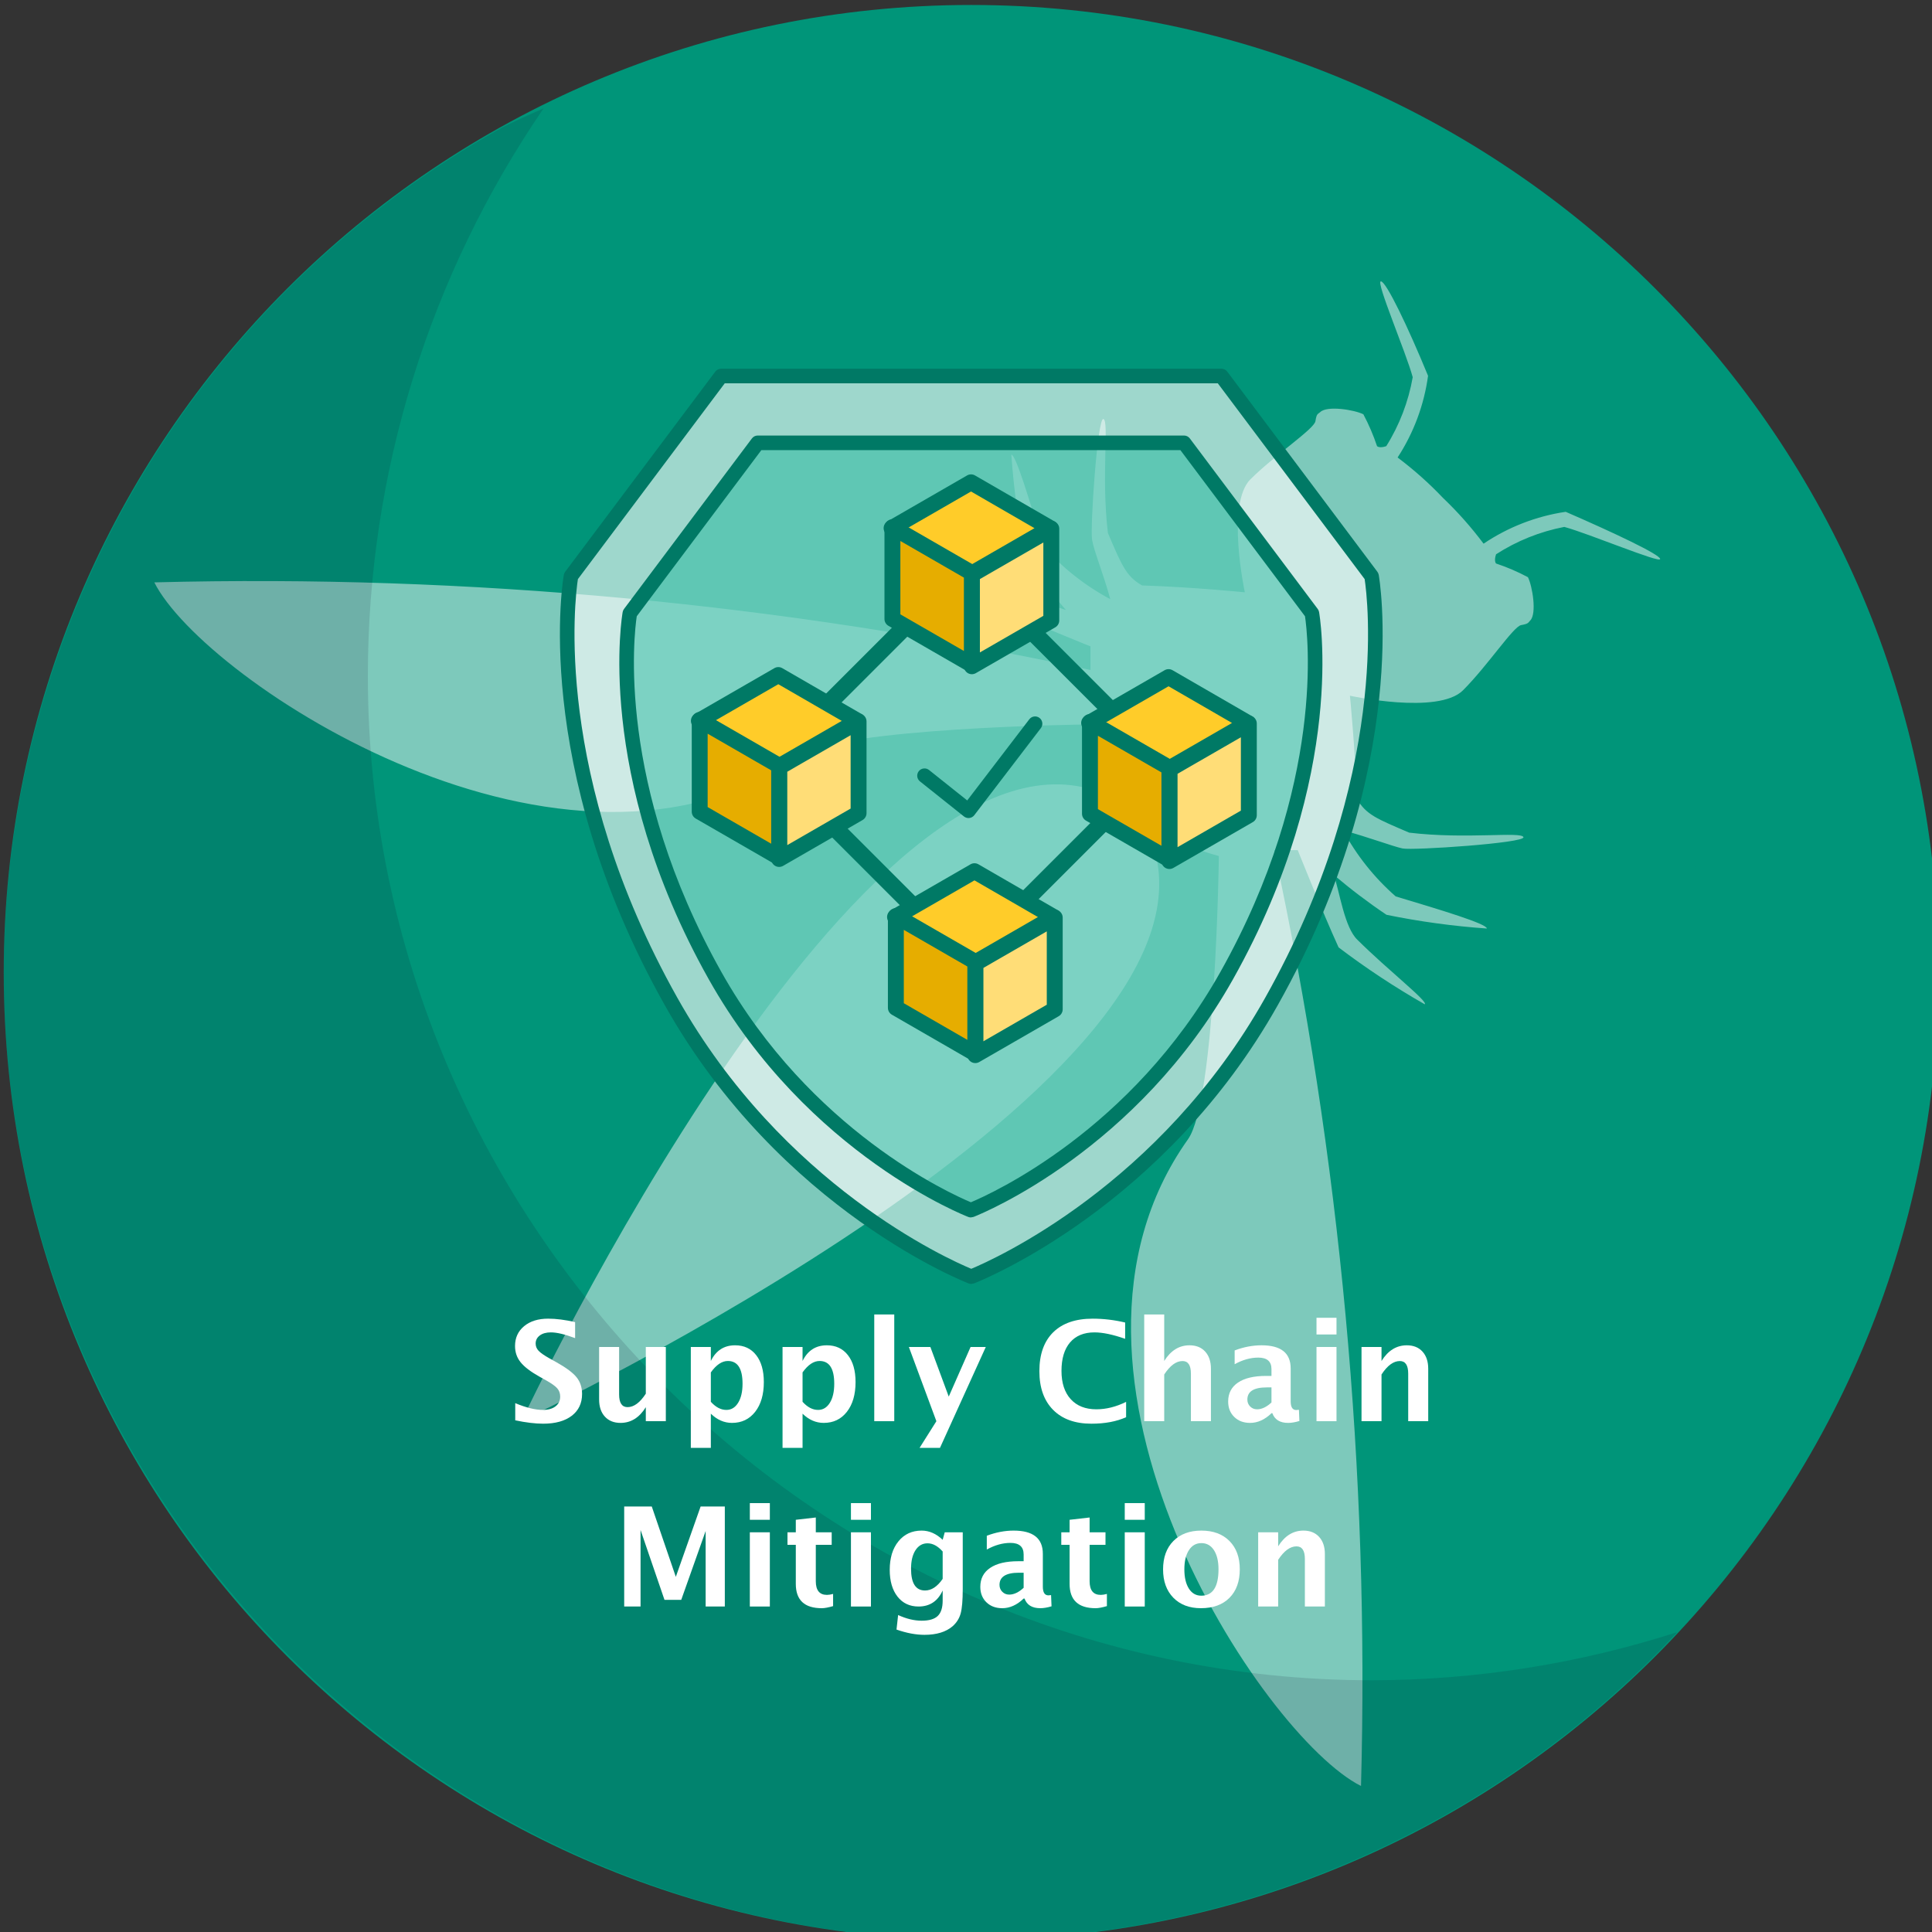 <?xml version="1.0" encoding="UTF-8" standalone="no"?>
<!-- Created with Inkscape (http://www.inkscape.org/) -->

<svg
   width="19.335mm"
   height="19.335mm"
   viewBox="0 0 19.335 19.335"
   version="1.1"
   id="svg4331"
   inkscape:version="1.1.1 (c3084ef, 2021-09-22)"
   sodipodi:docname="Mitigation.svg"
   xmlns:inkscape="http://www.inkscape.org/namespaces/inkscape"
   xmlns:sodipodi="http://sodipodi.sourceforge.net/DTD/sodipodi-0.dtd"
   xmlns="http://www.w3.org/2000/svg"
   xmlns:svg="http://www.w3.org/2000/svg">
  <rect x="0" y="0" width="19.335" height="19.335" fill="#333333" stroke="none"/>
  <sodipodi:namedview
     id="namedview4333"
     pagecolor="#ffffff"
     bordercolor="#666666"
     borderopacity="1.0"
     inkscape:pageshadow="2"
     inkscape:pageopacity="0.0"
     inkscape:pagecheckerboard="0"
     inkscape:document-units="mm"
     showgrid="false"
     inkscape:zoom="5.623064"
     inkscape:cx="48.99464"
     inkscape:cy="43.125954"
     inkscape:window-width="1312"
     inkscape:window-height="715"
     inkscape:window-x="11"
     inkscape:window-y="37"
     inkscape:window-maximized="0"
     inkscape:current-layer="circle129-7" />
  <defs
     id="defs4328">
    <clipPath
       id="_clip1">
      <rect
         x="20.217"
         y="84.894"
         width="30"
         height="25.981"
         id="rect4032" />
    </clipPath>
    <clipPath
       id="_clip2">
      <rect
         x="20.217"
         y="84.894"
         width="30"
         height="25.981"
         id="rect4049" />
    </clipPath>
  </defs>
  <g
     inkscape:label="Layer 1"
     inkscape:groupmode="layer"
     id="layer1"
     transform="translate(-115.403,-57.389)">
    <g
       transform="matrix(0.265,0,0,0.265,91.906,26.063)"
       id="g3496"
       style="clip-rule:evenodd;fill-rule:evenodd;stroke-linejoin:round;stroke-miterlimit:2">
      <g
         id="Mitigation"
         transform="translate(88.808,118.399)">
        <rect
           x="0"
           y="0"
           width="73.077"
           height="73.077"
           style="fill:none"
           id="rect3310" />
        <g
           id="button"
           transform="translate(-215.713,-286.28)">
          <g
             id="background"
             transform="translate(215.713,286.28)">
            <g
               id="circle129-7"
               transform="translate(-215.713,-286.28)">
              <ellipse
                 cx="252.251"
                 cy="322.818"
                 style="fill:#009579;fill-opacity:1;stroke:#800000"
                 id="ellipse3312"
                 rx="32.081"
                 ry="32.08" />
            </g>
            <g
               transform="translate(-215.713,-286.28)"
               id="g3317">
              <path
                 d="m 252.251,286.28 c -20.165,0 -36.537,16.372 -36.537,36.538 0,20.166 16.372,36.538 36.537,36.538 20.166,0 36.537,-16.372 36.537,-36.538 0,-20.166 -16.371,-36.538 -36.537,-36.538 z m 0,8.915 c 15.245,0 27.622,12.378 27.622,27.623 0,15.246 -12.377,27.623 -27.622,27.623 -15.245,0 -27.622,-12.377 -27.622,-27.623 0,-15.245 12.377,-27.623 27.622,-27.623 z"
                 style="fill:#009579"
                 id="path3315" />
            </g>
            <g
               id="path131-3"
               transform="translate(-246.356,-406.822)">
              <path
                 d="m 300.718,425.445 c 0.555,0.53 1.065,1.106 1.525,1.721 0.931,-0.627 1.991,-1.039 3.102,-1.203 1.784,0.775 3.567,1.613 3.567,1.783 0,0.169 -2.675,-0.954 -3.62,-1.213 -0.917,0.176 -1.792,0.527 -2.577,1.034 -0.089,0.259 0,0.348 0,0.348 0.415,0.138 0.818,0.311 1.204,0.517 0.169,0.339 0.339,1.373 0.089,1.632 -0.089,0.089 -0.054,0.125 -0.348,0.178 -0.294,0.054 -1.257,1.525 -2.193,2.461 -0.937,0.936 -4.271,0.205 -4.271,0.205 0,0 0.196,1.944 0.258,3.879 0.339,0.615 0.776,0.775 1.98,1.292 2.157,0.259 4.235,-0.053 4.315,0.17 0.08,0.223 -4.19,0.508 -4.565,0.428 -0.374,-0.08 -1.293,-0.428 -2.247,-0.687 0.507,0.945 1.181,1.791 1.988,2.497 1.721,0.517 3.442,1.034 3.442,1.213 -1.273,-0.089 -2.539,-0.262 -3.789,-0.518 -0.691,-0.464 -1.354,-0.967 -1.989,-1.506 0.223,0.659 0.402,1.988 0.892,2.452 1.168,1.159 2.675,2.327 2.541,2.434 -1.13,-0.645 -2.218,-1.363 -3.254,-2.149 -0.615,-1.346 -1.543,-3.674 -1.543,-3.674 h -0.891 c 2.5,11.608 3.602,23.474 3.281,35.344 -3.718,-1.863 -12.813,-15.585 -6.536,-24.421 1.052,-1.471 1.168,-10.7 1.168,-10.7 -0.723,-0.187 -1.413,-0.488 -2.042,-0.891 -0.195,0.05 -0.395,0.077 -0.597,0.08 3.95,9.068 -23.69,22.139 -23.69,22.139 0,0 12.991,-27.605 22.058,-23.646 0.002,-0.205 0.029,-0.408 0.081,-0.606 -0.404,-0.629 -0.705,-1.318 -0.892,-2.042 0,0 -9.21,0.116 -10.699,1.168 -8.836,6.241 -22.558,-2.818 -24.422,-6.536 11.874,-0.307 23.742,0.803 35.353,3.308 v -0.891 c 0,0 -2.327,-0.936 -3.674,-1.552 -0.786,-1.036 -1.504,-2.124 -2.148,-3.254 0.106,-0.134 1.275,1.373 2.434,2.541 0.463,0.464 1.783,0.642 2.461,0.892 -0.545,-0.632 -1.051,-1.296 -1.516,-1.989 -0.273,-1.278 -0.455,-2.574 -0.544,-3.878 0.169,0 0.687,1.721 1.204,3.45 0.716,0.816 1.574,1.495 2.532,2.006 -0.259,-0.954 -0.606,-1.783 -0.687,-2.237 -0.08,-0.455 0.206,-4.646 0.428,-4.566 0.223,0.081 -0.089,2.149 0.17,4.307 0.517,1.204 0.686,1.641 1.293,1.979 1.934,0.063 3.878,0.259 3.878,0.259 0,0 -0.722,-3.344 0.214,-4.271 0.936,-0.927 2.408,-1.899 2.452,-2.193 0.045,-0.295 0.089,-0.259 0.178,-0.339 0.259,-0.259 1.293,-0.089 1.632,0.08 0.205,0.387 0.378,0.789 0.517,1.204 0,0 0.089,0.089 0.348,0 0.498,-0.796 0.837,-1.68 0.999,-2.604 -0.259,-0.954 -1.4,-3.611 -1.204,-3.62 0.196,-0.008 1.025,1.721 1.783,3.567 -0.15,1.101 -0.543,2.154 -1.15,3.085 0.616,0.462 1.191,0.975 1.721,1.533 z"
                 style="fill:#ffffff;fill-opacity:0.49;fill-rule:nonzero"
                 id="path3319" />
            </g>
          </g>
          <g
             transform="translate(2.83465e-6)"
             id="g3325">
            <g
               id="gleam">
              <path
                 id="path133-3-3"
                 d="m 236.102,290.185 c -0.519,0.225 -1.033,0.462 -1.541,0.71 -11.6,6.419 -18.83,18.666 -18.847,31.922 0,0 0,10e-4 0,10e-4 0,20.043 16.493,36.537 36.537,36.537 0,0 0,0 0,0 10.11,-0.018 19.772,-4.23 26.665,-11.625 -3.717,1.196 -7.596,1.809 -11.5,1.818 -0.008,0 -0.015,0 -0.022,0 -20.807,0 -37.929,-17.122 -37.929,-37.93 0,-7.649 2.314,-15.122 6.637,-21.433 z"
                 style="fill:#0b0b28;fill-opacity:0.13;fill-rule:nonzero" />
            </g>
          </g>
        </g>
        <g
           transform="matrix(0.874,0,0,0.874,4.619,2.893)"
           id="g3344">
          <g
             transform="matrix(1.081,0,0,1.081,-106.169,82.988)"
             id="g3330">
            <path
               d="m 142,-65 6,8 c 0,0 1.348,7.483 -4,17 -4.44,7.901 -11.54,10.817 -11.979,10.992 L 132,-29 c 0,0 -7.417,-2.844 -12,-11 -5.348,-9.517 -4,-17 -4,-17 l 6,-8 z"
               style="fill:#ffffff;fill-opacity:0.62"
               id="path3328" />
          </g>
          <g
             transform="matrix(1.081,0,0,1.081,-106.169,82.988)"
             id="g3334">
            <path
               d="M 131.987,-28.709 H 132 l 0.041,-0.009 c 0.03,-0.002 0.058,-0.008 0.086,-0.019 v 0 0 l 0.002,-0.001 c 0.444,-0.176 7.632,-3.124 12.125,-11.119 5.408,-9.625 4.033,-17.195 4.033,-17.195 -0.008,-0.044 -0.027,-0.086 -0.054,-0.123 l -6,-8 c -0.055,-0.073 -0.141,-0.116 -0.233,-0.116 h -20 c -0.092,0 -0.178,0.043 -0.233,0.116 l -6,8 c -0.027,0.037 -0.046,0.079 -0.054,0.123 0,0 -1.375,7.57 4.033,17.195 4.638,8.254 12.15,11.129 12.15,11.129 0.029,0.011 0.06,0.017 0.091,0.019 z M 132,-29.314 c -0.909,-0.378 -7.537,-3.337 -11.746,-10.829 -4.996,-8.89 -4.093,-15.982 -3.978,-16.739 0,-0.001 5.87,-7.827 5.87,-7.827 h 19.708 l 5.87,7.826 c 0.115,0.757 1.018,7.849 -3.978,16.74 -4.206,7.486 -10.827,10.446 -11.746,10.829 z"
               style="fill:#007965"
               id="path3332" />
          </g>
          <g
             transform="matrix(0.921,0,0,0.921,-85.066,75.474)"
             id="g3338">
            <path
               d="m 142,-65 6,8 c 0,0 1.348,7.483 -4,17 -4.44,7.901 -11.54,10.817 -11.979,10.992 L 132,-29 c 0,0 -7.417,-2.844 -12,-11 -5.348,-9.517 -4,-17 -4,-17 l 6,-8 z"
               style="fill:#00af91;fill-opacity:0.4"
               id="path3336" />
          </g>
          <g
             transform="matrix(0.921,0,0,0.921,-85.066,75.474)"
             id="g3342">
            <path
               d="m 131.984,-28.659 0.016,10e-4 0.042,-0.009 c 0.035,-0.002 0.07,-0.01 0.103,-0.023 h 10e-4 -10e-4 l 0.003,-10e-4 c 0.444,-0.177 7.648,-3.13 12.15,-11.142 5.418,-9.643 4.038,-17.228 4.038,-17.228 -0.009,-0.052 -0.031,-0.101 -0.063,-0.144 l -6,-8 c -0.064,-0.086 -0.165,-0.137 -0.273,-0.137 h -20 c -0.108,0 -0.209,0.051 -0.273,0.137 l -6,8 c -0.032,0.043 -0.054,0.092 -0.063,0.144 0,0 -1.38,7.585 4.038,17.228 4.648,8.272 12.176,11.152 12.176,11.152 0.034,0.013 0.07,0.021 0.106,0.022 z m 0.016,-0.71 c -0.974,-0.408 -7.529,-3.371 -11.702,-10.798 -4.962,-8.832 -4.095,-15.884 -3.974,-16.695 0,-10e-4 5.847,-7.796 5.847,-7.796 h 19.658 l 5.847,7.795 c 0.122,0.814 0.987,7.866 -3.974,16.696 -4.17,7.421 -10.717,10.385 -11.702,10.798 z"
               style="fill:#007965"
               id="path3340" />
          </g>
        </g>
        <g
           transform="matrix(0.422,0.422,-0.422,0.422,-1.999,-40.228)"
           id="g3348">
          <path
             d="m 136.349,27.315 c 0,-0.301 -0.244,-0.545 -0.545,-0.545 h -17.618 c -0.301,0 -0.545,0.244 -0.545,0.545 v 17.618 c 0,0.301 0.244,0.545 0.545,0.545 h 17.618 c 0.301,0 0.545,-0.244 0.545,-0.545 z m -1.09,0.545 v 16.528 c 0,0 -16.529,0 -16.529,0 0,0 0,-16.528 0,-16.528 z"
             style="fill:#007965"
             id="path3346" />
        </g>
        <g
           transform="matrix(0.3,-0.173,0.346,0.2,-4.911,11.468)"
           id="g3352">
          <rect
             x="40.217"
             y="76.234"
             width="10"
             height="8.66"
             style="fill:#ffcc29"
             id="rect3350" />
        </g>
        <g
           transform="matrix(0.3,-0.173,0.346,0.2,-4.911,11.468)"
           id="g3356">
          <path
             d="m 51.218,75.8 c 0,-0.268 -0.191,-0.433 -0.501,-0.433 h -10 c -0.31,0 -0.691,0.165 -1.001,0.433 -0.31,0.269 -0.5,0.599 -0.5,0.867 v 8.66 c 0,0.269 0.19,0.434 0.5,0.434 h 10 c 0.31,0 0.691,-0.165 1.001,-0.434 0.31,-0.268 0.501,-0.598 0.501,-0.866 z m -2.002,1.301 v 6.926 c 0,0 -7.998,0 -7.998,0 0,0 0,-6.926 0,-6.926 z"
             style="fill:#007965"
             id="path3354" />
        </g>
        <g
           transform="matrix(0.3,-0.173,0,0.4,-4.911,11.468)"
           id="g3360">
          <rect
             x="138.244"
             y="84.894"
             width="10"
             height="8.66"
             style="fill:#ffdd77"
             id="rect3358" />
        </g>
        <g
           transform="matrix(0.3,-0.173,0,0.4,-4.911,11.468)"
           id="g3364">
          <path
             d="m 149.245,85.327 c 0,-0.268 -0.191,-0.598 -0.501,-0.866 -0.309,-0.269 -0.691,-0.434 -1.001,-0.434 h -10 c -0.309,0 -0.5,0.165 -0.5,0.434 v 8.66 c 0,0.268 0.191,0.598 0.5,0.867 0.31,0.268 0.692,0.433 1.001,0.433 h 10 c 0.31,0 0.501,-0.165 0.501,-0.433 z m -2.002,0.434 v 6.926 c 0,0 -7.998,0 -7.998,0 0,0 0,-6.926 0,-6.926 z"
             style="fill:#007965"
             id="path3362" />
        </g>
        <g
           transform="matrix(0.3,0.173,0,0.4,-4.911,11.468)"
           id="g3368">
          <rect
             x="128.244"
             y="-34.829"
             width="10"
             height="8.66"
             style="fill:#e6ad00"
             id="rect3366" />
        </g>
        <g
           transform="matrix(0.3,0.173,0,0.4,-4.911,11.468)"
           id="g3372">
          <path
             d="m 139.245,-35.262 c 0,-0.268 -0.191,-0.433 -0.501,-0.433 h -10 c -0.309,0 -0.691,0.165 -1.001,0.433 -0.309,0.268 -0.5,0.599 -0.5,0.867 v 8.66 c 0,0.268 0.191,0.433 0.5,0.433 h 10 c 0.31,0 0.692,-0.165 1.001,-0.433 0.31,-0.268 0.501,-0.599 0.501,-0.867 z m -2.002,1.3 v 6.927 c 0,0 -7.998,0 -7.998,0 0,0 0,-6.927 0,-6.927 z"
             style="fill:#007965"
             id="path3370" />
        </g>
        <g
           transform="matrix(0.3,-0.173,0.346,0.2,-12.189,18.746)"
           id="g3376">
          <rect
             x="40.217"
             y="76.234"
             width="10"
             height="8.66"
             style="fill:#ffcc29"
             id="rect3374" />
        </g>
        <g
           transform="matrix(0.3,-0.173,0.346,0.2,-12.189,18.746)"
           id="g3380">
          <path
             d="m 51.218,75.8 c 0,-0.268 -0.191,-0.433 -0.501,-0.433 h -10 c -0.31,0 -0.691,0.165 -1.001,0.433 -0.31,0.269 -0.5,0.599 -0.5,0.867 v 8.66 c 0,0.269 0.19,0.434 0.5,0.434 h 10 c 0.31,0 0.691,-0.165 1.001,-0.434 0.31,-0.268 0.501,-0.598 0.501,-0.866 z m -2.002,1.301 v 6.926 c 0,0 -7.998,0 -7.998,0 0,0 0,-6.926 0,-6.926 z"
             style="fill:#007965"
             id="path3378" />
        </g>
        <g
           transform="matrix(0.3,-0.173,0,0.4,-12.189,18.746)"
           id="g3384">
          <rect
             x="138.244"
             y="84.894"
             width="10"
             height="8.66"
             style="fill:#ffdd77"
             id="rect3382" />
        </g>
        <g
           transform="matrix(0.3,-0.173,0,0.4,-12.189,18.746)"
           id="g3388">
          <path
             d="m 149.245,85.327 c 0,-0.268 -0.191,-0.598 -0.501,-0.866 -0.309,-0.269 -0.691,-0.434 -1.001,-0.434 h -10 c -0.309,0 -0.5,0.165 -0.5,0.434 v 8.66 c 0,0.268 0.191,0.598 0.5,0.867 0.31,0.268 0.692,0.433 1.001,0.433 h 10 c 0.31,0 0.501,-0.165 0.501,-0.433 z m -2.002,0.434 v 6.926 c 0,0 -7.998,0 -7.998,0 0,0 0,-6.926 0,-6.926 z"
             style="fill:#007965"
             id="path3386" />
        </g>
        <g
           transform="matrix(0.3,0.173,0,0.4,-12.189,18.746)"
           id="g3392">
          <rect
             x="128.244"
             y="-34.829"
             width="10"
             height="8.66"
             style="fill:#e6ad00"
             id="rect3390" />
        </g>
        <g
           transform="matrix(0.3,0.173,0,0.4,-12.189,18.746)"
           id="g3396">
          <path
             d="m 139.245,-35.262 c 0,-0.268 -0.191,-0.433 -0.501,-0.433 h -10 c -0.309,0 -0.691,0.165 -1.001,0.433 -0.309,0.268 -0.5,0.599 -0.5,0.867 v 8.66 c 0,0.268 0.191,0.433 0.5,0.433 h 10 c 0.31,0 0.692,-0.165 1.001,-0.433 0.31,-0.268 0.501,-0.599 0.501,-0.867 z m -2.002,1.3 v 6.927 c 0,0 -7.998,0 -7.998,0 0,0 0,-6.927 0,-6.927 z"
             style="fill:#007965"
             id="path3394" />
        </g>
        <g
           transform="matrix(0.3,-0.173,0.346,0.2,-4.781,26.154)"
           id="g3400">
          <rect
             x="40.217"
             y="76.234"
             width="10"
             height="8.66"
             style="fill:#ffcc29"
             id="rect3398" />
        </g>
        <g
           transform="matrix(0.3,-0.173,0.346,0.2,-4.781,26.154)"
           id="g3404">
          <path
             d="m 51.218,75.8 c 0,-0.268 -0.191,-0.433 -0.501,-0.433 h -10 c -0.31,0 -0.691,0.165 -1.001,0.433 -0.31,0.269 -0.5,0.599 -0.5,0.867 v 8.66 c 0,0.269 0.19,0.434 0.5,0.434 h 10 c 0.31,0 0.691,-0.165 1.001,-0.434 0.31,-0.268 0.501,-0.598 0.501,-0.866 z m -2.002,1.301 v 6.926 c 0,0 -7.998,0 -7.998,0 0,0 0,-6.926 0,-6.926 z"
             style="fill:#007965"
             id="path3402" />
        </g>
        <g
           transform="matrix(0.3,-0.173,0,0.4,-4.781,26.154)"
           id="g3408">
          <rect
             x="138.244"
             y="84.894"
             width="10"
             height="8.66"
             style="fill:#ffdd77"
             id="rect3406" />
        </g>
        <g
           transform="matrix(0.3,-0.173,0,0.4,-4.781,26.154)"
           id="g3412">
          <path
             d="m 149.245,85.327 c 0,-0.268 -0.191,-0.598 -0.501,-0.866 -0.309,-0.269 -0.691,-0.434 -1.001,-0.434 h -10 c -0.309,0 -0.5,0.165 -0.5,0.434 v 8.66 c 0,0.268 0.191,0.598 0.5,0.867 0.31,0.268 0.692,0.433 1.001,0.433 h 10 c 0.31,0 0.501,-0.165 0.501,-0.433 z m -2.002,0.434 v 6.926 c 0,0 -7.998,0 -7.998,0 0,0 0,-6.926 0,-6.926 z"
             style="fill:#007965"
             id="path3410" />
        </g>
        <g
           transform="matrix(0.3,0.173,0,0.4,-4.781,26.154)"
           id="g3416">
          <rect
             x="128.244"
             y="-34.829"
             width="10"
             height="8.66"
             style="fill:#e6ad00"
             id="rect3414" />
        </g>
        <g
           transform="matrix(0.3,0.173,0,0.4,-4.781,26.154)"
           id="g3420">
          <path
             d="m 139.245,-35.262 c 0,-0.268 -0.191,-0.433 -0.501,-0.433 h -10 c -0.309,0 -0.691,0.165 -1.001,0.433 -0.309,0.268 -0.5,0.599 -0.5,0.867 v 8.66 c 0,0.268 0.191,0.433 0.5,0.433 h 10 c 0.31,0 0.692,-0.165 1.001,-0.433 0.31,-0.268 0.501,-0.599 0.501,-0.867 z m -2.002,1.3 v 6.927 c 0,0 -7.998,0 -7.998,0 0,0 0,-6.927 0,-6.927 z"
             style="fill:#007965"
             id="path3418" />
        </g>
        <g
           transform="matrix(0.3,-0.173,0.346,0.2,2.549,18.824)"
           id="g3424">
          <rect
             x="40.217"
             y="76.234"
             width="10"
             height="8.66"
             style="fill:#ffcc29"
             id="rect3422" />
        </g>
        <g
           transform="matrix(0.3,-0.173,0.346,0.2,2.549,18.824)"
           id="g3428">
          <path
             d="m 51.218,75.8 c 0,-0.268 -0.191,-0.433 -0.501,-0.433 h -10 c -0.31,0 -0.691,0.165 -1.001,0.433 -0.31,0.269 -0.5,0.599 -0.5,0.867 v 8.66 c 0,0.269 0.19,0.434 0.5,0.434 h 10 c 0.31,0 0.691,-0.165 1.001,-0.434 0.31,-0.268 0.501,-0.598 0.501,-0.866 z m -2.002,1.301 v 6.926 c 0,0 -7.998,0 -7.998,0 0,0 0,-6.926 0,-6.926 z"
             style="fill:#007965"
             id="path3426" />
        </g>
        <g
           transform="matrix(0.3,-0.173,0,0.4,2.549,18.824)"
           id="g3432">
          <rect
             x="138.244"
             y="84.894"
             width="10"
             height="8.66"
             style="fill:#ffdd77"
             id="rect3430" />
        </g>
        <g
           transform="matrix(0.3,-0.173,0,0.4,2.549,18.824)"
           id="g3436">
          <path
             d="m 149.245,85.327 c 0,-0.268 -0.191,-0.598 -0.501,-0.866 -0.309,-0.269 -0.691,-0.434 -1.001,-0.434 h -10 c -0.309,0 -0.5,0.165 -0.5,0.434 v 8.66 c 0,0.268 0.191,0.598 0.5,0.867 0.31,0.268 0.692,0.433 1.001,0.433 h 10 c 0.31,0 0.501,-0.165 0.501,-0.433 z m -2.002,0.434 v 6.926 c 0,0 -7.998,0 -7.998,0 0,0 0,-6.926 0,-6.926 z"
             style="fill:#007965"
             id="path3434" />
        </g>
        <g
           transform="matrix(0.3,0.173,0,0.4,2.549,18.824)"
           id="g3440">
          <rect
             x="128.244"
             y="-34.829"
             width="10"
             height="8.66"
             style="fill:#e6ad00"
             id="rect3438" />
        </g>
        <g
           transform="matrix(0.3,0.173,0,0.4,2.549,18.824)"
           id="g3444">
          <path
             d="m 139.245,-35.262 c 0,-0.268 -0.191,-0.433 -0.501,-0.433 h -10 c -0.309,0 -0.691,0.165 -1.001,0.433 -0.309,0.268 -0.5,0.599 -0.5,0.867 v 8.66 c 0,0.268 0.191,0.433 0.5,0.433 h 10 c 0.31,0 0.692,-0.165 1.001,-0.433 0.31,-0.268 0.501,-0.599 0.501,-0.867 z m -2.002,1.3 v 6.927 c 0,0 -7.998,0 -7.998,0 0,0 0,-6.927 0,-6.927 z"
             style="fill:#007965"
             id="path3442" />
        </g>
        <g
           transform="matrix(0.773,0,0,0.773,36.648,53.484)"
           id="g3488">
          <path
             d="m -22.419,-0.043 v -0.839 c 0.526,0.22 0.976,0.331 1.35,0.331 0.262,0 0.469,-0.059 0.619,-0.175 0.151,-0.117 0.227,-0.276 0.227,-0.476 0,-0.158 -0.048,-0.292 -0.142,-0.401 -0.095,-0.109 -0.274,-0.238 -0.539,-0.388 l -0.326,-0.182 c -0.439,-0.246 -0.748,-0.482 -0.928,-0.708 -0.181,-0.226 -0.271,-0.489 -0.271,-0.791 0,-0.403 0.148,-0.726 0.444,-0.971 0.296,-0.244 0.687,-0.366 1.174,-0.366 0.39,0 0.829,0.056 1.317,0.168 v 0.783 c -0.499,-0.187 -0.894,-0.281 -1.185,-0.281 -0.225,0 -0.405,0.05 -0.54,0.15 -0.135,0.101 -0.203,0.232 -0.203,0.395 0,0.134 0.047,0.252 0.142,0.353 0.095,0.102 0.273,0.226 0.535,0.373 l 0.35,0.195 c 0.471,0.264 0.796,0.508 0.974,0.73 0.178,0.222 0.267,0.493 0.267,0.812 0,0.454 -0.168,0.809 -0.505,1.067 -0.337,0.257 -0.801,0.386 -1.393,0.386 -0.392,0 -0.848,-0.055 -1.367,-0.165 z"
             style="fill:#ffffff;fill-rule:nonzero"
             id="path3446" />
          <path
             d="m -16.04,0 v -0.684 c -0.317,0.511 -0.728,0.767 -1.235,0.767 -0.323,0 -0.579,-0.103 -0.766,-0.308 -0.187,-0.204 -0.28,-0.484 -0.28,-0.838 v -2.563 h 0.977 v 2.322 c 0,0.411 0.138,0.617 0.413,0.617 0.308,0 0.605,-0.219 0.891,-0.657 v -2.282 h 0.978 V 0 Z"
             style="fill:#ffffff;fill-rule:nonzero"
             id="path3448" />
          <path
             d="m -13.841,1.304 v -4.93 h 0.978 v 0.684 c 0.251,-0.511 0.646,-0.766 1.185,-0.766 0.436,0 0.779,0.159 1.029,0.479 0.25,0.319 0.375,0.758 0.375,1.317 0,0.608 -0.141,1.092 -0.423,1.453 -0.282,0.361 -0.659,0.542 -1.133,0.542 -0.38,0 -0.725,-0.15 -1.033,-0.45 v 1.671 z m 0.978,-2.252 c 0.238,0.264 0.491,0.397 0.759,0.397 0.24,0 0.432,-0.117 0.575,-0.349 0.143,-0.232 0.215,-0.542 0.215,-0.929 0,-0.742 -0.239,-1.113 -0.717,-1.113 -0.288,0 -0.566,0.186 -0.832,0.558 z"
             style="fill:#ffffff;fill-rule:nonzero"
             id="path3450" />
          <path
             d="m -9.36,1.304 v -4.93 h 0.978 v 0.684 c 0.251,-0.511 0.646,-0.766 1.185,-0.766 0.436,0 0.779,0.159 1.029,0.479 0.25,0.319 0.375,0.758 0.375,1.317 0,0.608 -0.141,1.092 -0.423,1.453 -0.282,0.361 -0.659,0.542 -1.133,0.542 -0.381,0 -0.725,-0.15 -1.033,-0.45 v 1.671 z m 0.978,-2.252 c 0.238,0.264 0.491,0.397 0.759,0.397 0.24,0 0.432,-0.117 0.575,-0.349 0.143,-0.232 0.214,-0.542 0.214,-0.929 0,-0.742 -0.238,-1.113 -0.716,-1.113 -0.289,0 -0.566,0.186 -0.832,0.558 z"
             style="fill:#ffffff;fill-rule:nonzero"
             id="path3452" />
          <rect
             x="-4.879"
             y="-5.214"
             width="0.977"
             height="5.214"
             style="fill:#ffffff;fill-rule:nonzero"
             id="rect3454" />
          <path
             d="M -2.666,1.304 -1.844,0 -3.188,-3.626 h 1.05 l 0.898,2.424 1.067,-2.424 H 0.57 l -2.239,4.93 z"
             style="fill:#ffffff;fill-rule:nonzero"
             id="path3456" />
          <path
             d="M 7.425,-0.195 C 6.951,0.017 6.387,0.122 5.731,0.122 c -0.802,0 -1.426,-0.225 -1.873,-0.677 -0.446,-0.451 -0.67,-1.081 -0.67,-1.889 0,-0.823 0.225,-1.456 0.675,-1.9 0.451,-0.443 1.093,-0.665 1.927,-0.665 0.533,0 1.062,0.063 1.588,0.188 v 0.796 C 6.782,-4.234 6.282,-4.339 5.879,-4.339 c -0.515,0 -0.912,0.164 -1.192,0.49 -0.279,0.327 -0.419,0.791 -0.419,1.392 0,0.59 0.15,1.05 0.451,1.381 0.3,0.33 0.718,0.495 1.253,0.495 0.48,0 0.964,-0.121 1.453,-0.363 z"
             style="fill:#ffffff;fill-rule:nonzero"
             id="path3458" />
          <path
             d="m 8.31,0 v -5.214 h 0.977 v 2.272 c 0.319,-0.511 0.731,-0.766 1.235,-0.766 0.324,0 0.579,0.102 0.766,0.307 0.187,0.205 0.281,0.484 0.281,0.839 V 0 h -0.978 v -2.321 c 0,-0.412 -0.136,-0.618 -0.409,-0.618 -0.311,0 -0.609,0.219 -0.895,0.657 V 0 Z"
             style="fill:#ffffff;fill-rule:nonzero"
             id="path3460" />
          <path
             d="m 14.527,-0.39 c -0.325,0.315 -0.674,0.473 -1.046,0.473 -0.317,0 -0.575,-0.097 -0.773,-0.291 -0.198,-0.194 -0.297,-0.445 -0.297,-0.753 0,-0.401 0.16,-0.709 0.48,-0.926 0.32,-0.217 0.779,-0.325 1.375,-0.325 h 0.261 v -0.331 c 0,-0.376 -0.214,-0.564 -0.644,-0.564 -0.38,0 -0.766,0.108 -1.155,0.323 v -0.673 c 0.442,-0.168 0.88,-0.251 1.314,-0.251 0.949,0 1.423,0.377 1.423,1.132 v 1.605 c 0,0.284 0.091,0.426 0.274,0.426 0.033,0 0.076,-0.004 0.129,-0.013 l 0.023,0.548 c -0.207,0.062 -0.39,0.093 -0.548,0.093 -0.401,0 -0.658,-0.158 -0.773,-0.473 z m 0,-0.525 v -0.736 h -0.231 c -0.632,0 -0.947,0.198 -0.947,0.594 0,0.135 0.045,0.247 0.137,0.339 0.091,0.091 0.204,0.137 0.338,0.137 0.229,0 0.463,-0.111 0.703,-0.334 z"
             style="fill:#ffffff;fill-rule:nonzero"
             id="path3462" />
          <path
             d="m 16.727,0 v -3.626 h 0.977 V 0 Z m 0,-4.237 v -0.815 h 0.977 v 0.815 z"
             style="fill:#ffffff;fill-rule:nonzero"
             id="path3464" />
          <path
             d="m 18.926,0 v -3.626 h 0.977 v 0.684 c 0.319,-0.511 0.731,-0.766 1.235,-0.766 0.324,0 0.579,0.102 0.766,0.307 0.187,0.205 0.281,0.484 0.281,0.839 V 0 h -0.978 v -2.321 c 0,-0.412 -0.136,-0.618 -0.409,-0.618 -0.31,0 -0.609,0.219 -0.895,0.657 V 0 Z"
             style="fill:#ffffff;fill-rule:nonzero"
             id="path3466" />
          <path
             d="M -17.096,9.054 V 4.167 h 1.347 l 1.175,3.437 1.212,-3.437 h 1.182 v 4.887 h -0.937 V 5.365 l -1.192,3.362 h -0.819 l -1.169,-3.411 v 3.738 z"
             style="fill:#ffffff;fill-rule:nonzero"
             id="path3468" />
          <path
             d="M -10.958,9.054 V 5.428 h 0.978 v 3.626 z m 0,-4.237 V 4.002 h 0.978 v 0.815 z"
             style="fill:#ffffff;fill-rule:nonzero"
             id="path3470" />
          <path
             d="m -6.89,9.034 c -0.233,0.068 -0.417,0.102 -0.551,0.102 -0.848,0 -1.271,-0.396 -1.271,-1.189 V 6.039 H -9.119 V 5.428 h 0.407 V 4.817 l 0.977,-0.112 v 0.723 h 0.776 v 0.611 h -0.776 v 1.78 c 0,0.444 0.182,0.667 0.545,0.667 0.083,0 0.184,-0.016 0.3,-0.047 z"
             style="fill:#ffffff;fill-rule:nonzero"
             id="path3472" />
          <path
             d="M -6.018,9.054 V 5.428 h 0.977 v 3.626 z m 0,-4.237 V 4.002 h 0.977 v 0.815 z"
             style="fill:#ffffff;fill-rule:nonzero"
             id="path3474" />
          <path
             d="m -3.792,10.18 0.079,-0.71 c 0.403,0.185 0.787,0.277 1.152,0.277 0.361,0 0.622,-0.077 0.783,-0.231 0.161,-0.154 0.241,-0.404 0.241,-0.75 V 8.271 c -0.238,0.522 -0.631,0.783 -1.179,0.783 -0.431,0 -0.774,-0.162 -1.027,-0.484 -0.253,-0.323 -0.38,-0.759 -0.38,-1.309 0,-0.579 0.142,-1.043 0.426,-1.392 0.284,-0.349 0.662,-0.524 1.133,-0.524 0.37,0 0.712,0.15 1.027,0.45 l 0.102,-0.367 h 0.879 v 2.767 c 0,0.553 -0.034,0.951 -0.101,1.195 -0.067,0.245 -0.198,0.453 -0.391,0.625 -0.326,0.281 -0.785,0.422 -1.377,0.422 -0.421,0 -0.876,-0.086 -1.367,-0.257 z M -1.537,7.703 V 6.366 c -0.236,-0.267 -0.482,-0.4 -0.74,-0.4 -0.246,0 -0.442,0.113 -0.588,0.337 -0.145,0.225 -0.217,0.526 -0.217,0.905 0,0.709 0.227,1.063 0.683,1.063 0.315,0 0.602,-0.189 0.862,-0.568 z"
             style="fill:#ffffff;fill-rule:nonzero"
             id="path3476" />
          <path
             d="M 2.419,8.664 C 2.093,8.979 1.744,9.136 1.372,9.136 1.055,9.136 0.797,9.039 0.599,8.846 0.401,8.652 0.302,8.401 0.302,8.093 0.302,7.692 0.462,7.383 0.783,7.167 1.103,6.95 1.561,6.841 2.158,6.841 H 2.419 V 6.511 C 2.419,6.135 2.204,5.946 1.775,5.946 1.394,5.946 1.009,6.054 0.619,6.27 V 5.596 C 1.062,5.429 1.5,5.345 1.933,5.345 c 0.949,0 1.424,0.378 1.424,1.133 v 1.605 c 0,0.284 0.091,0.426 0.274,0.426 0.033,0 0.076,-0.005 0.128,-0.013 L 3.782,9.044 C 3.576,9.105 3.393,9.136 3.234,9.136 2.834,9.136 2.576,8.979 2.462,8.664 Z m 0,-0.525 V 7.403 H 2.188 c -0.632,0 -0.948,0.198 -0.948,0.594 0,0.134 0.046,0.247 0.137,0.338 0.091,0.092 0.204,0.137 0.338,0.137 0.229,0 0.464,-0.111 0.704,-0.333 z"
             style="fill:#ffffff;fill-rule:nonzero"
             id="path3478" />
          <path
             d="M 6.487,9.034 C 6.254,9.102 6.07,9.136 5.935,9.136 5.088,9.136 4.664,8.74 4.664,7.947 V 6.039 H 4.258 V 5.428 H 4.664 V 4.817 L 5.642,4.705 V 5.428 H 6.418 V 6.039 H 5.642 v 1.78 c 0,0.444 0.181,0.667 0.544,0.667 0.084,0 0.184,-0.016 0.301,-0.047 z"
             style="fill:#ffffff;fill-rule:nonzero"
             id="path3480" />
          <path
             d="M 7.359,9.054 V 5.428 h 0.977 v 3.626 z m 0,-4.237 V 4.002 h 0.977 v 0.815 z"
             style="fill:#ffffff;fill-rule:nonzero"
             id="path3482" />
          <path
             d="M 11.08,9.136 C 10.514,9.136 10.065,8.965 9.731,8.623 9.398,8.28 9.231,7.82 9.231,7.241 c 0,-0.586 0.168,-1.048 0.503,-1.387 0.336,-0.339 0.792,-0.509 1.369,-0.509 0.579,0 1.036,0.17 1.372,0.509 0.336,0.339 0.504,0.799 0.504,1.38 0,0.595 -0.169,1.06 -0.506,1.397 -0.336,0.337 -0.801,0.505 -1.393,0.505 z m 0.017,-0.611 c 0.561,0 0.842,-0.43 0.842,-1.291 0,-0.394 -0.075,-0.705 -0.223,-0.934 -0.149,-0.229 -0.353,-0.344 -0.613,-0.344 -0.257,0 -0.461,0.115 -0.609,0.344 -0.149,0.229 -0.223,0.542 -0.223,0.941 0,0.394 0.074,0.706 0.221,0.938 0.148,0.231 0.349,0.346 0.605,0.346 z"
             style="fill:#ffffff;fill-rule:nonzero"
             id="path3484" />
          <path
             d="M 13.877,9.054 V 5.428 h 0.977 v 0.684 c 0.319,-0.511 0.731,-0.767 1.235,-0.767 0.324,0 0.579,0.103 0.766,0.308 0.187,0.204 0.281,0.484 0.281,0.838 V 9.054 H 16.159 V 6.732 c 0,-0.411 -0.137,-0.617 -0.41,-0.617 -0.31,0 -0.609,0.219 -0.895,0.657 v 2.282 z"
             style="fill:#ffffff;fill-rule:nonzero"
             id="path3486" />
        </g>
        <g
           id="content" />
        <g
           transform="matrix(1.282,0,0,1.282,-10.407,-329.415)"
           id="g3493">
          <path
             d="m 35.109,279.826 1.296,1.033 c 0.045,0.036 0.102,0.052 0.16,0.045 0.057,-0.007 0.109,-0.037 0.144,-0.082 l 1.961,-2.565 c 0.072,-0.094 0.054,-0.229 -0.04,-0.301 -0.094,-0.072 -0.228,-0.054 -0.3,0.04 l -1.829,2.391 c 0,0 -1.125,-0.897 -1.125,-0.897 -0.092,-0.073 -0.227,-0.058 -0.301,0.034 -0.074,0.093 -0.059,0.228 0.034,0.302 z"
             style="fill:#007965"
             id="path3491" />
        </g>
      </g>
    </g>
  </g>
</svg>
